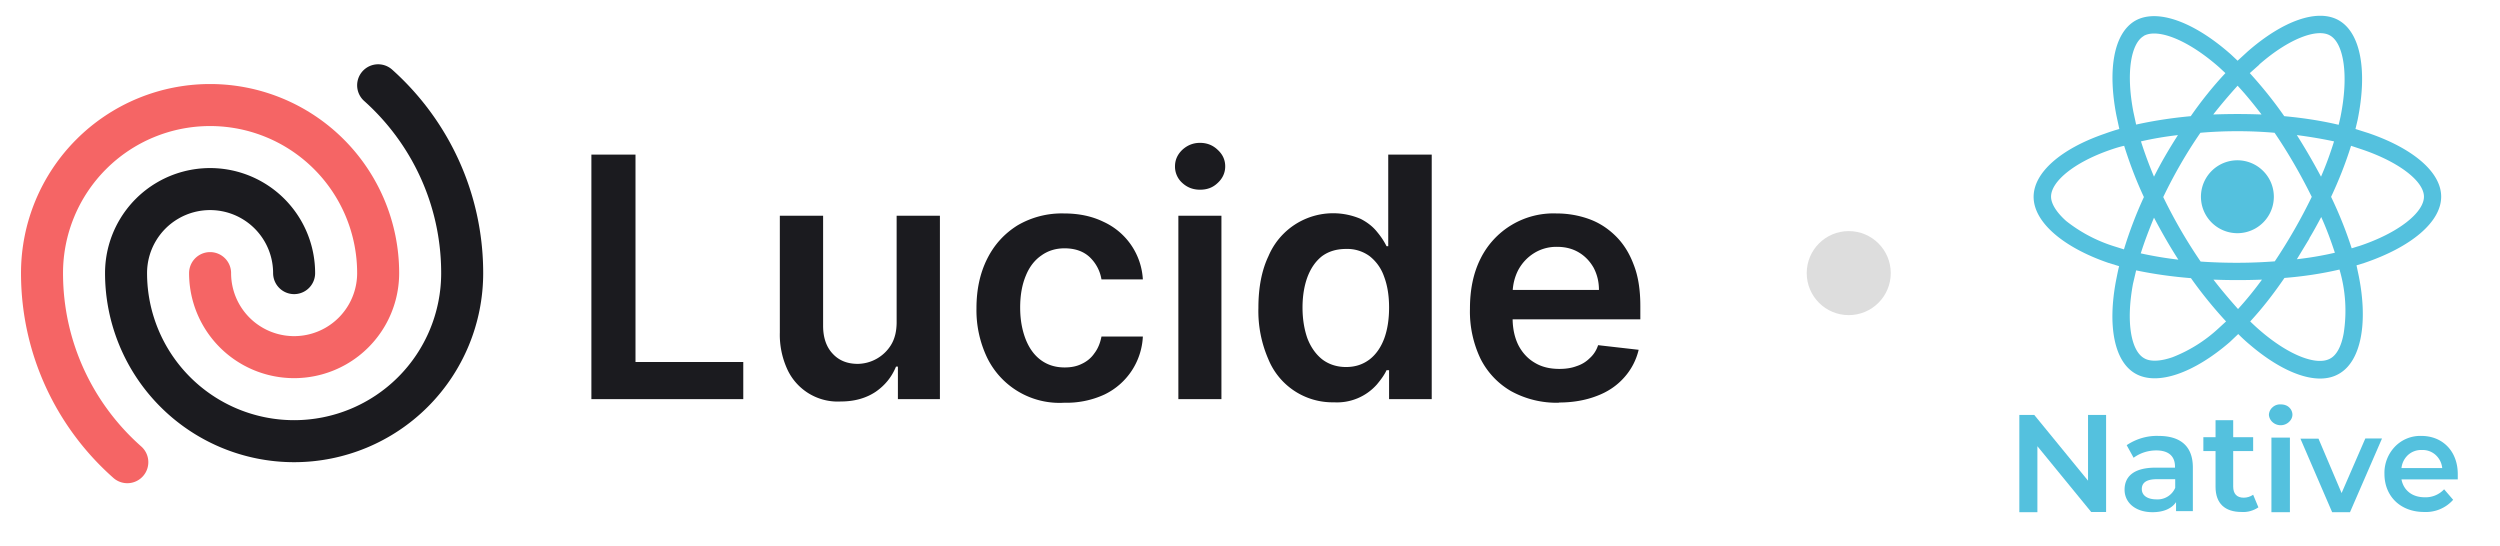 <svg xmlns="http://www.w3.org/2000/svg" fill="none" viewBox="0 0 119 26">
  <g clip-path="url(#a)">
    <path fill="#1B1B1F" d="M74.2 19.17a4.5 4.5 0 0 1-2.27-.55 3.7 3.7 0 0 1-1.46-1.55 5.21 5.21 0 0 1-.5-2.38c0-.9.16-1.69.5-2.37a3.87 3.87 0 0 1 3.62-2.16c.54 0 1.05.09 1.53.26s.9.44 1.27.8c.37.36.66.81.87 1.37.22.55.32 1.21.32 1.98v.63h-7.15V13.8h5.18c0-.4-.09-.74-.25-1.05-.17-.3-.4-.55-.7-.73-.3-.18-.64-.27-1.04-.27a2 2 0 0 0-1.1.3c-.32.2-.57.47-.75.8-.17.33-.26.69-.27 1.08v1.2c0 .52.1.95.28 1.31.19.36.45.64.78.83.33.2.72.29 1.17.29.3 0 .57-.04.81-.13.25-.08.46-.21.63-.38.18-.16.32-.37.4-.62l1.93.22a3 3 0 0 1-.7 1.33c-.33.37-.76.67-1.3.87-.52.2-1.12.31-1.8.31Z"/>
    <path fill="#1B1B1F" d="M63.5 19.15a3.3 3.3 0 0 1-3.13-2.06 5.73 5.73 0 0 1-.47-2.44c0-.97.16-1.79.48-2.46a3.34 3.34 0 0 1 4.39-1.77c.33.17.59.38.78.62.2.24.34.46.45.68h.08V7.36h2.07V19h-2.03v-1.38H66c-.1.22-.26.44-.46.68a2.53 2.53 0 0 1-2.04.85Zm.57-1.68c.44 0 .8-.12 1.12-.36.3-.23.54-.57.7-1 .15-.41.23-.9.23-1.47s-.08-1.06-.24-1.48a2.1 2.1 0 0 0-.69-.97 1.8 1.8 0 0 0-1.12-.34c-.46 0-.84.12-1.15.35-.3.24-.53.57-.69 1-.15.41-.23.9-.23 1.44 0 .54.08 1.03.23 1.46.16.42.4.76.7 1 .31.24.7.37 1.14.37Z"/>
    <path fill="#1B1B1F" d="M56.09 19v-8.73h2.05V19H56.1Zm1.03-9.97c-.32 0-.6-.1-.84-.32a1.04 1.04 0 0 1-.35-.79c0-.31.12-.57.35-.79.24-.22.52-.33.84-.33.33 0 .61.11.84.33.24.22.36.48.36.79 0 .3-.12.57-.36.79-.23.22-.5.32-.84.32Z"/>
    <path fill="#1B1B1F" d="M50.66 19.17a3.83 3.83 0 0 1-3.68-2.16 5.24 5.24 0 0 1-.5-2.34c0-.89.17-1.67.51-2.35.34-.68.82-1.2 1.44-1.59a4.16 4.16 0 0 1 2.22-.57c.7 0 1.33.13 1.88.4a3.21 3.21 0 0 1 1.87 2.74h-1.97a1.88 1.88 0 0 0-.56-1.06c-.3-.28-.7-.42-1.2-.42-.41 0-.78.11-1.1.34-.32.22-.57.54-.74.96-.18.43-.27.93-.27 1.52 0 .6.1 1.1.27 1.53.17.42.41.75.73.98.32.23.69.34 1.12.34.3 0 .57-.05.81-.17.24-.11.45-.28.6-.5.17-.22.28-.49.34-.8h1.97a3.23 3.23 0 0 1-1.83 2.76 4.3 4.3 0 0 1-1.9.39Z"/>
    <path fill="#1B1B1F" d="M42.68 15.33v-5.06h2.06V19h-2v-1.55h-.09c-.2.49-.52.89-.97 1.2-.45.3-1 .46-1.65.46a2.64 2.64 0 0 1-2.54-1.5 3.95 3.95 0 0 1-.37-1.78v-5.56h2.06v5.24c0 .55.15 1 .45 1.32.3.33.7.49 1.2.49a1.89 1.89 0 0 0 1.57-.88c.19-.3.28-.67.28-1.11Z"/>
    <path fill="#1B1B1F" d="M28.15 19V7.36h2.1v9.87h5.13V19h-7.23Z"/>
    <path stroke="#1B1B1F" stroke-linecap="round" stroke-linejoin="round" stroke-width="2" d="M14 13a4 4 0 1 0-8 0 8 8 0 0 0 16 0c0-3.55-1.55-6.75-4-8.94"/>
    <path stroke="#F56565" stroke-linecap="round" stroke-linejoin="round" stroke-width="2" d="M10 13a4 4 0 0 0 8 0 8 8 0 1 0-16 0c0 3.58 1.57 6.8 4.06 9"/>
  </g>
  <path fill="#54C1DE" d="m112.75 6.34-.63-.2.1-.42c.47-2.3.17-4.14-.89-4.75-1.01-.58-2.67.02-4.34 1.48l-.48.44-.32-.3c-1.75-1.55-3.51-2.2-4.56-1.6-1.02.6-1.31 2.33-.89 4.5l.14.65c-.25.07-.49.15-.71.23-2.06.71-3.37 1.84-3.37 3 0 1.2 1.4 2.4 3.55 3.14l.52.16c-.06.23-.1.46-.15.7-.4 2.13-.09 3.83.92 4.41 1.04.6 2.79-.02 4.5-1.5l.4-.38c.17.17.34.33.52.48 1.65 1.42 3.28 2 4.28 1.41 1.05-.6 1.38-2.42.94-4.64l-.11-.52.36-.11c2.22-.75 3.67-1.94 3.67-3.16 0-1.17-1.35-2.3-3.45-3.02Zm-5.21-3.27c1.43-1.25 2.77-1.73 3.37-1.38.65.37.9 1.88.5 3.86a12 12 0 0 1-.09.39c-.85-.2-1.72-.33-2.59-.41-.5-.72-1.05-1.4-1.64-2.05l.45-.4Zm-5.01 7.29c.36.68.74 1.35 1.16 2-.6-.07-1.2-.17-1.79-.3.18-.57.4-1.14.63-1.7Zm0-1.95c-.23-.55-.44-1.11-.62-1.68.56-.13 1.15-.23 1.76-.3-.41.64-.8 1.3-1.14 1.98Zm.44.97c.51-1.06 1.1-2.09 1.77-3.06 1.17-.1 2.35-.1 3.53 0 .66.97 1.25 2 1.77 3.05a26.12 26.12 0 0 1-1.76 3.07c-1.18.09-2.36.09-3.53.01-.67-.98-1.26-2-1.78-3.07Zm6.95 1.97c.2-.33.39-.68.57-1.02.25.55.46 1.12.65 1.7-.6.14-1.2.24-1.81.31l.6-.99Zm.56-2.94a29.97 29.97 0 0 0-1.15-1.98c.62.08 1.21.18 1.77.3-.18.58-.38 1.13-.62 1.68Zm-3.97-4.33c.4.43.78.9 1.14 1.37-.76-.03-1.53-.03-2.3 0 .37-.47.76-.93 1.16-1.37Zm-4.47-2.37c.65-.37 2.08.16 3.6 1.5l.29.27c-.6.64-1.15 1.33-1.65 2.05-.87.08-1.74.21-2.6.4l-.13-.6c-.36-1.86-.12-3.27.5-3.62Zm-.94 10.16-.48-.15a7.1 7.1 0 0 1-2.27-1.2c-.47-.42-.72-.83-.72-1.16 0-.7 1.05-1.61 2.8-2.22.23-.08.45-.15.68-.2.26.83.57 1.65.94 2.44-.37.8-.69 1.64-.95 2.49Zm4.49 3.77a6.9 6.9 0 0 1-2.17 1.36c-.6.21-1.08.22-1.36.05-.62-.35-.87-1.71-.53-3.54l.15-.64c.86.18 1.73.3 2.61.37.51.72 1.07 1.41 1.67 2.06l-.37.34Zm.94-.93c-.4-.45-.8-.92-1.17-1.4.77.03 1.54.03 2.31 0-.35.48-.73.95-1.14 1.4Zm5.03 1.15c-.11.63-.34 1.04-.63 1.2-.61.36-1.92-.1-3.33-1.31a9.83 9.83 0 0 1-.49-.45c.6-.65 1.13-1.34 1.63-2.07.88-.07 1.76-.2 2.62-.4a6.93 6.93 0 0 1 .2 3.03Zm.7-4.14-.32.1c-.27-.84-.6-1.66-.98-2.45.37-.79.69-1.6.95-2.43l.57.19c1.8.62 2.9 1.53 2.9 2.23 0 .75-1.2 1.73-3.11 2.36Z"/>
  <path fill="#54C1DE" d="M106.5 11.1a1.73 1.73 0 1 0 0-3.47 1.73 1.73 0 0 0 0 3.47Z"/>
  <path fill="#54C1DE" d="M100.25 19.75v4.62h-.71l-2.56-3.13v3.14h-.86v-4.63h.71l2.56 3.13v-3.13h.86Z"/>
  <path fill="#54C1DE" d="M104.38 22.25v2.08h-.8v-.43c-.2.3-.58.48-1.12.48-.82 0-1.33-.46-1.33-1.07 0-.6.4-1.05 1.48-1.05h.92v-.05c0-.49-.3-.77-.89-.77-.39 0-.77.12-1.08.35l-.33-.6c.45-.3.98-.46 1.52-.44 1.03 0 1.63.48 1.63 1.5Zm-.84.97v-.41h-.87c-.56 0-.72.21-.72.47 0 .3.26.49.7.49a.91.91 0 0 0 .89-.55Z"/>
  <path fill="#54C1DE" d="M107.5 24.15c-.24.16-.52.24-.8.22-.79 0-1.24-.4-1.24-1.2v-1.7h-.58v-.66h.58V20h.84v.81h.95v.66h-.95v1.69c0 .34.17.53.5.53.16 0 .32-.05.45-.14l.25.6Z"/>
  <path fill="#54C1DE" d="M108 19.75a.5.5 0 0 1 .17-.36.53.53 0 0 1 .4-.14c.14 0 .28.04.38.13a.48.48 0 0 1 .17.35c0 .14-.06.26-.17.36a.58.58 0 0 1-.77.01.52.52 0 0 1-.18-.35Zm.12 1.08h.88v3.55h-.88v-3.55Z"/>
  <path fill="#54C1DE" d="m113.38 20.88-1.52 3.5h-.85l-1.51-3.5h.86l1.1 2.59 1.13-2.6h.78Z"/>
  <path fill="#54C1DE" d="M117 22.82h-2.69c.1.52.51.85 1.1.85a1.2 1.2 0 0 0 .93-.38l.43.5a1.73 1.73 0 0 1-1.38.58c-1.14 0-1.89-.76-1.89-1.81a1.8 1.8 0 0 1 .5-1.3 1.67 1.67 0 0 1 1.26-.51c1 0 1.73.72 1.73 1.82v.25Zm-2.7-.54h1.95a.97.97 0 0 0-.32-.63.92.92 0 0 0-.65-.23.93.93 0 0 0-.65.23.99.99 0 0 0-.32.63Z"/>
  <circle cx="88" cy="13" r="2" fill="#DDD"/>
  <defs>
    <clipPath id="a">
      <path fill="#fff" d="M0 2h82v22H0z"/>
    </clipPath>
  </defs>
</svg>
